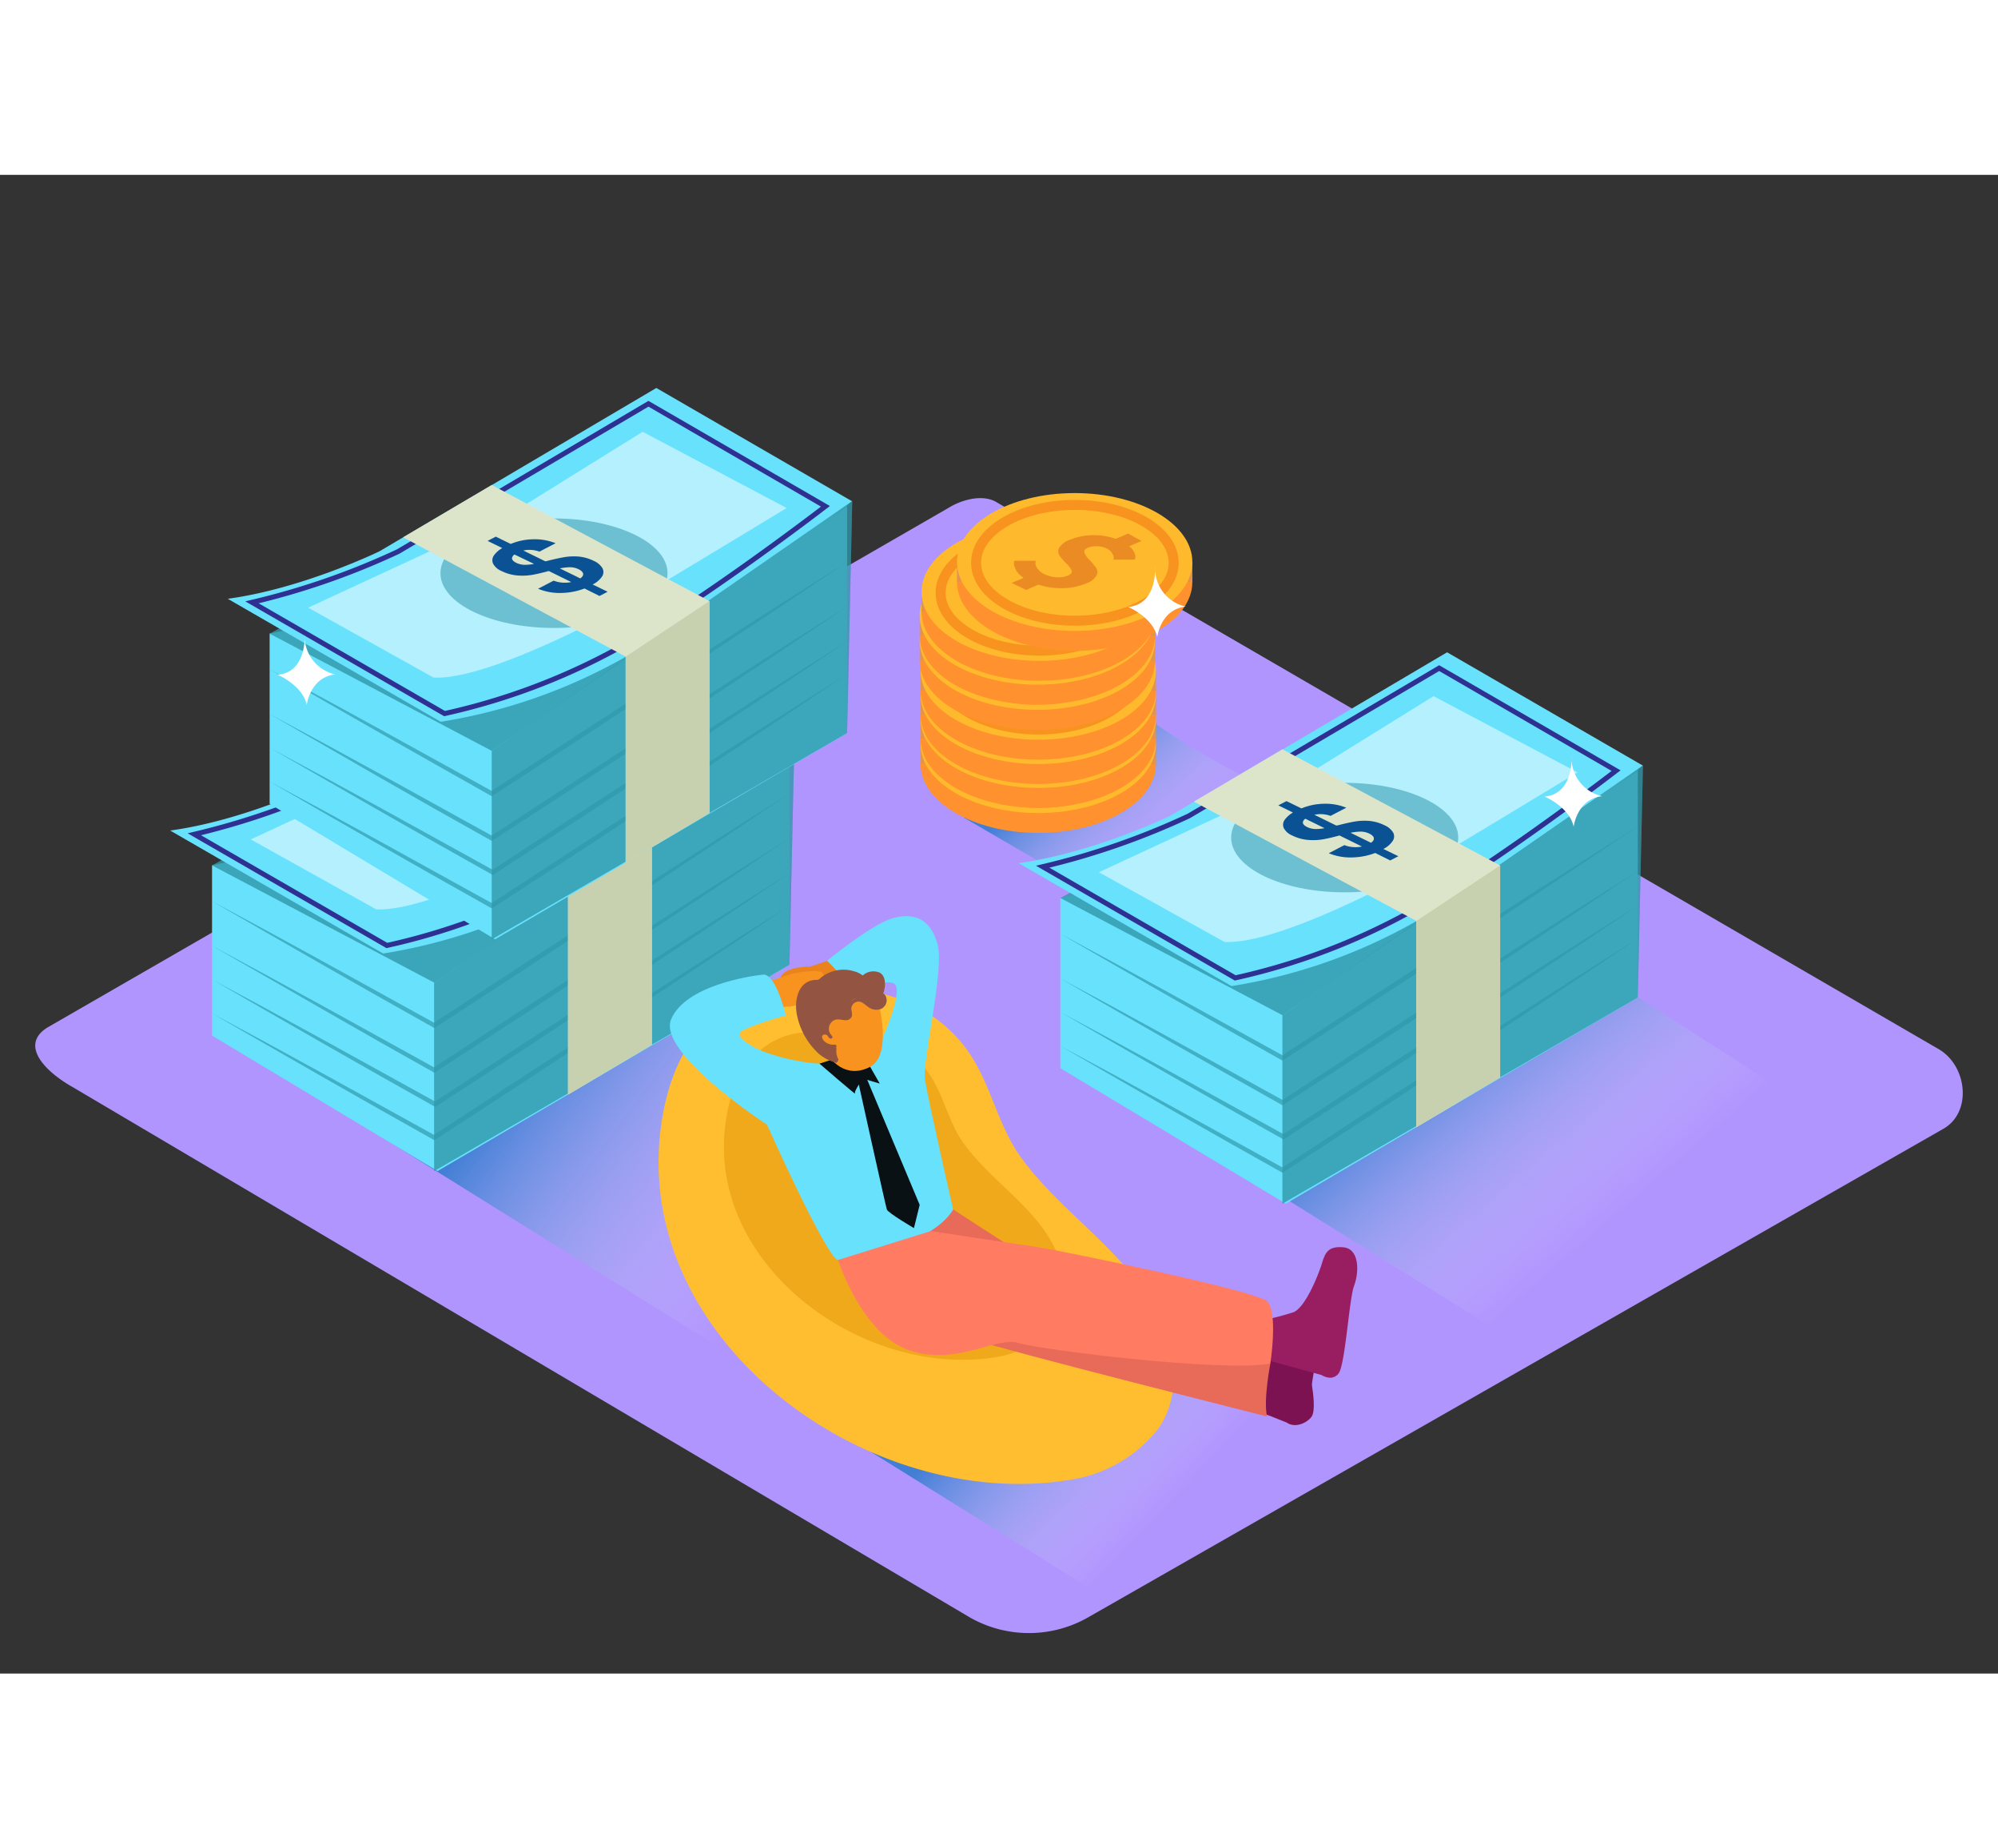 <svg xmlns="http://www.w3.org/2000/svg" xmlns:xlink="http://www.w3.org/1999/xlink" viewBox="0 0 400 300" class="styles_logo__3Jd-a" width="200" height="185"><rect x="0" y="0" width="400" height="300" fill="#333333" stroke="none"/><defs><linearGradient id="linear-gradient__qxqF1S4C" x1="232.11" y1="268.56" x2="201.59" y2="239.77" gradientUnits="userSpaceOnUse"><stop offset="0" stop-color="#fff" stop-opacity="0"/><stop offset="0.99" stop-color="#0071bc"/></linearGradient><linearGradient id="linear-gradient-2__qxqF1S4C" x1="162.85" y1="209.12" x2="109.46" y2="169.59" xmlns:xlink="http://www.w3.org/1999/xlink" xlink:href="#linear-gradient__qxqF1S4C"/><linearGradient id="linear-gradient-3__qxqF1S4C" x1="321.87" y1="210.2" x2="287.92" y2="171.08" xmlns:xlink="http://www.w3.org/1999/xlink" xlink:href="#linear-gradient__qxqF1S4C"/><linearGradient id="linear-gradient-4__qxqF1S4C" x1="237.27" y1="136.87" x2="215.6" y2="113.88" xmlns:xlink="http://www.w3.org/1999/xlink" xlink:href="#linear-gradient__qxqF1S4C"/></defs><title>PP</title><g style="isolation: isolate;"><g id="Layer_2__qxqF1S4C" data-name="Layer 2"><path d="M194.28,288.83,14.56,182.61c-5.72-3.21-10.63-8.49-5.05-11.94l180.37-104c2.71-1.68,6.82-2.78,9.57-1.18L388.11,175c5.72,3.32,6.75,12.6,1,15.93L218,288.66A23.9,23.9,0,0,1,194.28,288.83Z" fill="#b095fe"/><path d="M250.66,257c-4.05,1.24-3.65,5.41-7.81,6.24-2.54.51-3.26,6.4-5.83,6.6l-17.94,13.64-53.2-33.13,49.89-28.66,42.93,27.58C252,254.21,258.48,254.65,250.66,257Z" opacity="0.63" fill="url(#linear-gradient__qxqF1S4C)" style="mix-blend-mode: multiply;"/><path d="M191.55,201.47c-5.51,1.69-5,7.36-10.64,8.5-3.46.7-4.44,8.72-7.94,9l-24.42,18.58L76.11,192.42l67.93-39,58.45,37.55C193.39,197.62,202.2,198.21,191.55,201.47Z" opacity="0.63" fill="url(#linear-gradient-2__qxqF1S4C)" style="mix-blend-mode: multiply;"/><path d="M372.84,193.47l-57-36.62-70.58,40.55L304.05,234C327.49,221.37,349.67,206.56,372.84,193.47Z" opacity="0.63" fill="url(#linear-gradient-3__qxqF1S4C)" style="mix-blend-mode: multiply;"/><polygon points="158.05 112.55 42.45 138.23 42.45 172.3 87.59 199.42 158.05 158.12 158.05 112.55" fill="#68e1fd"/><polyline points="158.46 112.48 86.92 161.69 42.45 138.23 75.98 119.95" fill="#3099aa" opacity="0.81"/><path d="M34.07,131.25l42.64,24.62a109.52,109.52,0,0,0,37-13c19.08-10.88,45.36-31.13,45.36-31.13L119.88,89,64.45,121.73S49.12,129.21,34.07,131.25Z" fill="#68e1fd"/><path d="M38.91,132l38.54,22.26a130.66,130.66,0,0,0,35.25-13.35c17.25-9.84,41-28.14,41-28.14L118.28,92.21,68.16,121.8A149.8,149.8,0,0,1,38.91,132Z" fill="none" stroke="#2e3192" stroke-miterlimit="10"/><polygon points="86.92 161.69 86.92 199.42 158.05 158.12 159.08 111.69 86.92 161.69" fill="#3099aa" opacity="0.54"/><polygon points="86.92 161.69 86.92 199.42 158.05 158.12 159.08 111.69 86.92 161.69" fill="#3099aa" opacity="0.54"/><path d="M90.74,114.21l26.38-16.39L146,113.08s-30.1,18.22-32.38,19.49-27.32,15-38.3,14.46l-25.12-14Z" fill="#fff" opacity="0.5"/><ellipse cx="99.38" cy="126.13" rx="22.73" ry="10.96" fill="#3099aa" opacity="0.54"/><path d="M42.45,145.4q11.22,6,22.39,12.15t22.3,12.31l-.47,0,17.77-11.63,17.82-11.56,17.87-11.48q8.94-5.72,17.94-11.37-8.79,6-17.63,11.84l-17.7,11.73L105,159.06l-17.8,11.58-.23.15-.24-.13q-11.11-6.22-22.17-12.55T42.45,145.4Z" fill="#3099aa" opacity="0.68"/><path d="M42.45,154.33q11.22,6,22.39,12.15t22.3,12.31l-.47,0,17.77-11.63,17.82-11.56,17.87-11.48q8.94-5.72,17.94-11.37-8.79,6-17.63,11.84l-17.7,11.73L105,168l-17.8,11.58-.23.15-.24-.13Q75.58,173.37,64.53,167T42.45,154.33Z" fill="#3099aa" opacity="0.68"/><path d="M42.65,161.17q11.22,6,22.39,12.15t22.3,12.31l-.47,0L104.63,174l17.82-11.56L140.32,151q8.94-5.72,17.94-11.37-8.79,6-17.63,11.84l-17.7,11.73-17.75,11.65-17.8,11.58-.23.15-.24-.13q-11.11-6.22-22.17-12.55T42.65,161.17Z" fill="#3099aa" opacity="0.68"/><path d="M42.45,167.85q11.22,6,22.39,12.15t22.3,12.31l-.47,0,17.77-11.63,17.82-11.56,17.87-11.48q8.94-5.72,17.94-11.37-8.79,6-17.63,11.84l-17.7,11.73L105,181.51l-17.8,11.58-.23.15-.24-.13q-11.11-6.22-22.17-12.55T42.45,167.85Z" fill="#3099aa" opacity="0.68"/><polygon points="69.18 118.94 113.72 142.83 113.72 184.1 130.5 174.12 130.5 131.71 86.92 108.47 69.18 118.94" fill="#dce5ca"/><polygon points="113.72 142.83 130.5 131.71 130.5 174.12 113.72 184.1 113.72 142.83" fill="#c7d1b0"/><path d="M104.22,122.79a8.61,8.61,0,0,1,3.14.88,3.78,3.78,0,0,1,1.7,1.42,1.63,1.63,0,0,1-.08,1.73,4.83,4.83,0,0,1-1.86,1.59l3,1.45-1.63.85-3-1.5a13.68,13.68,0,0,1-4.48.89,11.26,11.26,0,0,1-4.82-.84l3.12-1.62a6.24,6.24,0,0,0,2,.41,5.92,5.92,0,0,0,1.52-.13l-4.49-2.21c-1.29.35-2.4.61-3.31.77a12,12,0,0,1-3,.12,8.7,8.7,0,0,1-3.16-.89,3.32,3.32,0,0,1-1.7-1.5,1.7,1.7,0,0,1,.25-1.71,5.22,5.22,0,0,1,1.6-1.38L86,119.7l1.63-.85,3,1.46a12.33,12.33,0,0,1,4.41-.93,11.19,11.19,0,0,1,4.57.79l-3.16,1.64a5.81,5.81,0,0,0-1.85-.35,5.24,5.24,0,0,0-1.38.13l4.36,2.14.2,0q2-.52,3.4-.77A11.82,11.82,0,0,1,104.22,122.79Zm1,3.54c0-.37-.32-.7-.92-1a4,4,0,0,0-1.89-.39,10.48,10.48,0,0,0-1.86.23l4.09,2c.39-.27.59-.56.58-.85m-9.87-2.07-3.85-1.89a1.09,1.09,0,0,0-.5.73c0,.33.27.64.85.93a4.07,4.07,0,0,0,1.84.4,10.22,10.22,0,0,0,1.66-.17" fill="#0a5293"/><polygon points="169.59 66.16 53.98 91.84 53.98 125.91 99.12 153.03 169.59 111.73 169.59 66.16" fill="#68e1fd"/><polyline points="169.99 66.09 98.45 115.3 53.98 91.84 87.51 73.56" fill="#3099aa" opacity="0.81"/><path d="M45.6,84.86l42.64,24.62a109.52,109.52,0,0,0,37-13c19.08-10.88,45.36-31.13,45.36-31.13l-39.2-22.69L76,75.34S60.66,82.82,45.6,84.86Z" fill="#68e1fd"/><path d="M50.45,85.57,89,107.84a130.66,130.66,0,0,0,35.25-13.35c17.25-9.84,41-28.14,41-28.14L129.82,45.82,79.7,75.41A149.8,149.8,0,0,1,50.45,85.57Z" fill="none" stroke="#2e3192" stroke-miterlimit="10"/><polygon points="98.45 115.3 98.45 153.03 169.59 111.73 170.62 65.3 98.45 115.3" fill="#3099aa" opacity="0.54"/><polygon points="98.45 115.3 98.45 153.03 169.59 111.73 170.62 65.3 98.45 115.3" fill="#3099aa" opacity="0.54"/><path d="M102.28,67.82l26.38-16.39,28.83,15.26s-30.1,18.22-32.38,19.49-27.32,15-38.3,14.46l-25.12-14Z" fill="#fff" opacity="0.5"/><ellipse cx="110.91" cy="79.74" rx="22.73" ry="10.96" fill="#3099aa" opacity="0.54"/><path d="M54,99q11.22,6,22.39,12.15t22.3,12.31l-.47,0L116,111.85l17.82-11.56,17.87-11.48q8.94-5.72,17.94-11.37-8.79,6-17.63,11.84L134.26,101,116.5,112.67,98.7,124.24l-.23.15-.24-.13Q87.12,118,76.06,111.71T54,99Z" fill="#3099aa" opacity="0.68"/><path d="M54,107.94q11.22,6,22.39,12.15t22.3,12.31l-.47,0L116,120.79l17.82-11.56,17.87-11.48q8.94-5.72,17.94-11.37-8.79,6-17.63,11.84L134.25,110,116.5,121.61,98.7,133.18l-.23.15-.24-.13Q87.11,127,76.06,120.65T54,107.94Z" fill="#3099aa" opacity="0.68"/><path d="M54.18,114.78q11.22,6,22.39,12.15t22.3,12.31l-.47,0,17.77-11.63L134,116.06l17.87-11.48q8.94-5.72,17.94-11.37-8.79,6-17.63,11.84l-17.7,11.73L116.7,128.44,98.9,140l-.23.15-.24-.13q-11.11-6.22-22.17-12.55T54.18,114.78Z" fill="#3099aa" opacity="0.68"/><path d="M54,121.45q11.22,6,22.39,12.15t22.3,12.31l-.47,0L116,134.3l17.82-11.56,17.87-11.48q8.94-5.72,17.94-11.37-8.79,6-17.63,11.84l-17.7,11.73L116.5,135.12,98.7,146.69l-.23.15-.24-.13q-11.11-6.22-22.17-12.55T54,121.45Z" fill="#3099aa" opacity="0.68"/><polygon points="80.71 72.55 125.26 96.44 125.26 137.71 142.03 127.73 142.03 85.32 98.45 62.08 80.71 72.55" fill="#dce5ca"/><polygon points="125.26 96.44 142.03 85.32 142.03 127.73 125.26 137.71 125.26 96.44" fill="#c7d1b0"/><path d="M115.75,76.4a8.61,8.61,0,0,1,3.14.88,3.78,3.78,0,0,1,1.7,1.42,1.63,1.63,0,0,1-.08,1.73A4.83,4.83,0,0,1,118.65,82l3,1.45-1.63.85-3-1.5a13.68,13.68,0,0,1-4.48.89,11.26,11.26,0,0,1-4.82-.84l3.12-1.62a6.24,6.24,0,0,0,2,.41,5.92,5.92,0,0,0,1.52-.13l-4.49-2.21c-1.29.35-2.4.61-3.31.77a12,12,0,0,1-3,.12,8.7,8.7,0,0,1-3.16-.89,3.32,3.32,0,0,1-1.7-1.5,1.7,1.7,0,0,1,.25-1.71,5.22,5.22,0,0,1,1.6-1.38l-2.93-1.44,1.63-.85,3,1.46a12.33,12.33,0,0,1,4.41-.93,11.19,11.19,0,0,1,4.57.79L108,75.42a5.81,5.81,0,0,0-1.85-.35,5.24,5.24,0,0,0-1.38.13l4.36,2.14.2,0q2-.52,3.4-.77A11.82,11.82,0,0,1,115.75,76.4Zm1,3.54c0-.37-.32-.7-.92-1a4,4,0,0,0-1.89-.39,10.48,10.48,0,0,0-1.86.23l4.09,2c.39-.27.59-.56.58-.85m-9.87-2.07L103,76a1.09,1.09,0,0,0-.5.73c0,.33.27.64.85.93a4.07,4.07,0,0,0,1.84.4,10.22,10.22,0,0,0,1.66-.17" fill="#0a5293"/><path d="M230.17,109.09l-37.25,19.55,37.94,22.1h1c14.87-8.2,24.94-14.29,35.5-20.81C253.66,122.64,242.81,118,230.17,109.09Z" opacity="0.63" fill="url(#linear-gradient-4__qxqF1S4C)" style="mix-blend-mode: multiply;"/><ellipse cx="207.86" cy="117.93" rx="23.56" ry="13.8" fill="#ff912e"/><polygon points="184.3 117.94 184.3 113.95 186.87 117.14 184.3 117.94" fill="#e0944f"/><polygon points="231.43 113.95 231.43 117.94 228.44 117.94 230.63 114.73 231.43 113.95" fill="#e0944f"/><ellipse cx="207.86" cy="113.95" rx="23.56" ry="13.8" fill="#ffb92c"/><path d="M219.82,112.1a1.84,1.84,0,0,1,.19,1l-.09.37-4.3,0a2,2,0,0,0,.08-.37,1.61,1.61,0,0,0-.26-.78,2.35,2.35,0,0,0-1-1,4.71,4.71,0,0,0-2-.53,4.36,4.36,0,0,0-1.92.3q-.9.39-.7,1a3.73,3.73,0,0,0,.92,1.35,16.38,16.38,0,0,1,1.3,1.5,1.57,1.57,0,0,1,.23,1.66,3.71,3.71,0,0,1-2.09,1.63,12.37,12.37,0,0,1-4.56.95,14.58,14.58,0,0,1-5-.7l-2.47,1.06-2.9-1.41,2.41-1a5.43,5.43,0,0,1-1.15-1,3.06,3.06,0,0,1-.57-1,3.16,3.16,0,0,1-.15-.78,1.68,1.68,0,0,1,0-.54l.08-.2h4.3a3.43,3.43,0,0,0-.1.44,1.83,1.83,0,0,0,.35,1,3.23,3.23,0,0,0,1.43,1.21,6.11,6.11,0,0,0,2.5.65,5.2,5.2,0,0,0,2.3-.37q.89-.38.67-1a3.72,3.72,0,0,0-1-1.35,13.77,13.77,0,0,1-1.32-1.49,1.54,1.54,0,0,1-.18-1.67,4,4,0,0,1,2.19-1.66,11.84,11.84,0,0,1,4.37-.86,12.63,12.63,0,0,1,4.66.73l2.47-1.06,2.7,1.47-2.47,1.06A3.52,3.52,0,0,1,219.82,112.1Z" fill="#ea8b24"/><ellipse cx="207.91" cy="114.12" rx="19.78" ry="11.59" fill="none" stroke="#f7931e" stroke-miterlimit="10" stroke-width="2"/><ellipse cx="207.86" cy="112.91" rx="23.56" ry="13.8" fill="#ff912e"/><polygon points="184.3 112.91 184.3 108.92 186.87 112.11 184.3 112.91" fill="#e0944f"/><polygon points="231.43 108.92 231.43 112.91 228.44 112.91 230.63 109.71 231.43 108.92" fill="#e0944f"/><ellipse cx="207.86" cy="108.92" rx="23.56" ry="13.8" fill="#ffb92c"/><path d="M219.82,107.07a1.84,1.84,0,0,1,.19,1l-.09.37-4.3,0a2,2,0,0,0,.08-.37,1.61,1.61,0,0,0-.26-.78,2.35,2.35,0,0,0-1-1,4.71,4.71,0,0,0-2-.53,4.36,4.36,0,0,0-1.92.3q-.9.39-.7,1a3.73,3.73,0,0,0,.92,1.35A16.38,16.38,0,0,1,212,110a1.57,1.57,0,0,1,.23,1.66,3.71,3.71,0,0,1-2.09,1.63,12.37,12.37,0,0,1-4.56.95,14.58,14.58,0,0,1-5-.7l-2.47,1.06-2.9-1.41,2.41-1a5.43,5.43,0,0,1-1.15-1,3.06,3.06,0,0,1-.57-1,3.16,3.16,0,0,1-.15-.78,1.68,1.68,0,0,1,0-.54l.08-.2h4.3a3.43,3.43,0,0,0-.1.44,1.83,1.83,0,0,0,.35,1,3.23,3.23,0,0,0,1.43,1.21,6.11,6.11,0,0,0,2.5.65,5.2,5.2,0,0,0,2.3-.37q.89-.38.67-1a3.72,3.72,0,0,0-1-1.35,13.77,13.77,0,0,1-1.32-1.49,1.54,1.54,0,0,1-.18-1.67,4,4,0,0,1,2.19-1.66,11.84,11.84,0,0,1,4.37-.86,12.63,12.63,0,0,1,4.66.73l2.47-1.06,2.7,1.47-2.47,1.06A3.52,3.52,0,0,1,219.82,107.07Z" fill="#ea8b24"/><ellipse cx="207.91" cy="109.09" rx="19.78" ry="11.59" fill="none" stroke="#f7931e" stroke-miterlimit="10" stroke-width="2"/><ellipse cx="207.86" cy="108.13" rx="23.56" ry="13.8" fill="#ff912e"/><polygon points="184.3 108.13 184.3 104.14 186.87 107.33 184.3 108.13" fill="#e0944f"/><polygon points="231.43 104.14 231.43 108.13 228.44 108.13 230.63 104.93 231.43 104.14" fill="#e0944f"/><ellipse cx="207.86" cy="104.14" rx="23.56" ry="13.8" fill="#ffb92c"/><path d="M219.82,102.3a1.84,1.84,0,0,1,.19,1l-.09.37-4.3,0a2,2,0,0,0,.08-.37,1.61,1.61,0,0,0-.26-.78,2.35,2.35,0,0,0-1-1,4.71,4.71,0,0,0-2-.53,4.36,4.36,0,0,0-1.92.3q-.9.39-.7,1a3.73,3.73,0,0,0,.92,1.35,16.38,16.38,0,0,1,1.3,1.5,1.57,1.57,0,0,1,.23,1.66,3.71,3.71,0,0,1-2.09,1.63,12.37,12.37,0,0,1-4.56.95,14.58,14.58,0,0,1-5-.7l-2.47,1.06-2.9-1.41,2.41-1a5.43,5.43,0,0,1-1.15-1,3.06,3.06,0,0,1-.57-1,3.16,3.16,0,0,1-.15-.78,1.68,1.68,0,0,1,0-.54l.08-.2h4.3a3.43,3.43,0,0,0-.1.44,1.83,1.83,0,0,0,.35,1,3.23,3.23,0,0,0,1.43,1.21,6.11,6.11,0,0,0,2.5.65,5.2,5.2,0,0,0,2.3-.37q.89-.38.67-1a3.72,3.72,0,0,0-1-1.35,13.77,13.77,0,0,1-1.32-1.49,1.54,1.54,0,0,1-.18-1.67,4,4,0,0,1,2.19-1.66,11.84,11.84,0,0,1,4.37-.86,12.63,12.63,0,0,1,4.66.73l2.47-1.06,2.7,1.47L218.79,101A3.52,3.52,0,0,1,219.82,102.3Z" fill="#ea8b24"/><ellipse cx="207.91" cy="104.31" rx="19.78" ry="11.59" fill="none" stroke="#f7931e" stroke-miterlimit="10" stroke-width="2"/><ellipse cx="207.86" cy="103.26" rx="23.56" ry="13.8" fill="#ff912e"/><polygon points="184.3 103.26 184.3 99.27 186.87 102.46 184.3 103.26" fill="#e0944f"/><polygon points="231.43 99.27 231.43 103.26 228.44 103.26 230.63 100.06 231.43 99.27" fill="#e0944f"/><ellipse cx="207.86" cy="99.27" rx="23.56" ry="13.8" fill="#ffb92c"/><path d="M219.82,97.43a1.84,1.84,0,0,1,.19,1l-.09.37-4.3,0a2,2,0,0,0,.08-.37,1.61,1.61,0,0,0-.26-.78,2.35,2.35,0,0,0-1-1,4.71,4.71,0,0,0-2-.53,4.36,4.36,0,0,0-1.92.3q-.9.39-.7,1a3.73,3.73,0,0,0,.92,1.35,16.38,16.38,0,0,1,1.3,1.5,1.57,1.57,0,0,1,.23,1.66,3.71,3.71,0,0,1-2.09,1.63,12.37,12.37,0,0,1-4.56.95,14.58,14.58,0,0,1-5-.7L198.11,105l-2.9-1.41,2.41-1a5.43,5.43,0,0,1-1.15-1,3.06,3.06,0,0,1-.57-1,3.16,3.16,0,0,1-.15-.78,1.68,1.68,0,0,1,0-.54l.08-.2h4.3a3.43,3.43,0,0,0-.1.44,1.83,1.83,0,0,0,.35,1,3.23,3.23,0,0,0,1.43,1.21,6.11,6.11,0,0,0,2.5.65,5.2,5.2,0,0,0,2.3-.37q.89-.38.67-1a3.72,3.72,0,0,0-1-1.35A13.77,13.77,0,0,1,205,98.07a1.54,1.54,0,0,1-.18-1.67,4,4,0,0,1,2.19-1.66,11.84,11.84,0,0,1,4.37-.86,12.63,12.63,0,0,1,4.66.73l2.47-1.06,2.7,1.47-2.47,1.06A3.52,3.52,0,0,1,219.82,97.43Z" fill="#ea8b24"/><ellipse cx="207.91" cy="99.44" rx="19.78" ry="11.59" fill="none" stroke="#f7931e" stroke-miterlimit="10" stroke-width="2"/><ellipse cx="207.68" cy="97.28" rx="23.56" ry="13.8" fill="#ff912e"/><polygon points="184.12 97.28 184.12 93.29 186.68 96.48 184.12 97.28" fill="#e0944f"/><polygon points="231.24 93.29 231.24 97.28 228.25 97.28 230.44 94.08 231.24 93.29" fill="#e0944f"/><ellipse cx="207.68" cy="93.29" rx="23.56" ry="13.8" fill="#ffb92c"/><path d="M219.63,91.45a1.84,1.84,0,0,1,.19,1l-.09.37-4.3,0a2,2,0,0,0,.08-.37,1.61,1.61,0,0,0-.26-.78,2.35,2.35,0,0,0-1-1,4.71,4.71,0,0,0-2-.53,4.36,4.36,0,0,0-1.92.3q-.9.39-.7,1a3.73,3.73,0,0,0,.92,1.35,16.38,16.38,0,0,1,1.3,1.5,1.57,1.57,0,0,1,.23,1.66,3.71,3.71,0,0,1-2.09,1.63,12.37,12.37,0,0,1-4.56.95,14.58,14.58,0,0,1-5-.7L197.92,99,195,97.6l2.41-1a5.43,5.43,0,0,1-1.15-1,3.06,3.06,0,0,1-.57-1,3.16,3.16,0,0,1-.15-.78,1.68,1.68,0,0,1,0-.54l.08-.2H200a3.43,3.43,0,0,0-.1.44,1.83,1.83,0,0,0,.35,1,3.23,3.23,0,0,0,1.43,1.21,6.11,6.11,0,0,0,2.5.65,5.2,5.2,0,0,0,2.3-.37q.89-.38.67-1a3.72,3.72,0,0,0-1-1.35,13.77,13.77,0,0,1-1.32-1.49,1.54,1.54,0,0,1-.18-1.67,4,4,0,0,1,2.19-1.66,11.84,11.84,0,0,1,4.37-.86,12.63,12.63,0,0,1,4.66.73l2.47-1.06,2.7,1.47-2.47,1.06A3.52,3.52,0,0,1,219.63,91.45Z" fill="#ea8b24"/><ellipse cx="207.72" cy="93.46" rx="19.78" ry="11.59" fill="none" stroke="#f7931e" stroke-miterlimit="10" stroke-width="2"/><ellipse cx="207.68" cy="92.25" rx="23.56" ry="13.8" fill="#ff912e"/><polygon points="184.12 92.25 184.12 88.27 186.68 91.45 184.12 92.25" fill="#e0944f"/><polygon points="231.24 88.27 231.24 92.25 228.25 92.25 230.44 89.05 231.24 88.27" fill="#e0944f"/><ellipse cx="207.68" cy="88.26" rx="23.56" ry="13.8" fill="#ffb92c"/><path d="M219.63,86.42a1.84,1.84,0,0,1,.19,1l-.09.37-4.3,0a2,2,0,0,0,.08-.37,1.61,1.61,0,0,0-.26-.78,2.35,2.35,0,0,0-1-1,4.71,4.71,0,0,0-2-.53,4.36,4.36,0,0,0-1.92.3q-.9.39-.7,1a3.73,3.73,0,0,0,.92,1.35,16.38,16.38,0,0,1,1.3,1.5A1.57,1.57,0,0,1,212,91a3.71,3.71,0,0,1-2.09,1.63,12.37,12.37,0,0,1-4.56.95,14.58,14.58,0,0,1-5-.7L197.92,94,195,92.57l2.41-1a5.43,5.43,0,0,1-1.15-1,3.06,3.06,0,0,1-.57-1,3.16,3.16,0,0,1-.15-.78,1.68,1.68,0,0,1,0-.54l.08-.2H200a3.43,3.43,0,0,0-.1.44,1.83,1.83,0,0,0,.35,1,3.23,3.23,0,0,0,1.43,1.21,6.11,6.11,0,0,0,2.5.65,5.2,5.2,0,0,0,2.3-.37q.89-.38.67-1a3.72,3.72,0,0,0-1-1.35,13.77,13.77,0,0,1-1.32-1.49,1.54,1.54,0,0,1-.18-1.67,4,4,0,0,1,2.19-1.66,11.84,11.84,0,0,1,4.37-.86,12.63,12.63,0,0,1,4.66.73l2.47-1.06,2.7,1.47-2.47,1.06A3.52,3.52,0,0,1,219.63,86.42Z" fill="#ea8b24"/><ellipse cx="207.72" cy="88.43" rx="19.78" ry="11.59" fill="none" stroke="#f7931e" stroke-miterlimit="10" stroke-width="2"/><ellipse cx="208.05" cy="87.47" rx="23.56" ry="13.8" fill="#ff912e"/><polygon points="184.49 87.47 184.49 83.49 187.05 86.67 184.49 87.47" fill="#e0944f"/><polygon points="231.61 83.49 231.61 87.47 228.62 87.47 230.81 84.27 231.61 83.49" fill="#e0944f"/><ellipse cx="208.05" cy="83.49" rx="23.56" ry="13.8" fill="#ffb92c"/><path d="M220,81.64a1.84,1.84,0,0,1,.19,1l-.09.37-4.3,0a2,2,0,0,0,.08-.37,1.61,1.61,0,0,0-.26-.78,2.35,2.35,0,0,0-1-1,4.71,4.71,0,0,0-2-.53,4.36,4.36,0,0,0-1.92.3q-.9.39-.7,1a3.73,3.73,0,0,0,.92,1.35,16.38,16.38,0,0,1,1.3,1.5,1.57,1.57,0,0,1,.23,1.66,3.71,3.71,0,0,1-2.09,1.63,12.37,12.37,0,0,1-4.56.95,14.58,14.58,0,0,1-5-.7l-2.47,1.06-2.9-1.41,2.41-1a5.43,5.43,0,0,1-1.15-1,3.06,3.06,0,0,1-.57-1,3.16,3.16,0,0,1-.15-.78,1.68,1.68,0,0,1,0-.54l.08-.2h4.3a3.43,3.43,0,0,0-.1.44,1.83,1.83,0,0,0,.35,1A3.23,3.23,0,0,0,202,85.86a6.11,6.11,0,0,0,2.5.65,5.2,5.2,0,0,0,2.3-.37q.89-.38.67-1a3.72,3.72,0,0,0-1-1.35,13.77,13.77,0,0,1-1.32-1.49,1.54,1.54,0,0,1-.18-1.67A4,4,0,0,1,207.24,79a11.84,11.84,0,0,1,4.37-.86,12.63,12.63,0,0,1,4.66.73l2.47-1.06,2.7,1.47L219,80.31A3.52,3.52,0,0,1,220,81.64Z" fill="#ea8b24"/><ellipse cx="208.09" cy="83.65" rx="19.78" ry="11.59" fill="none" stroke="#f7931e" stroke-miterlimit="10" stroke-width="2"/><ellipse cx="215.15" cy="81.48" rx="23.56" ry="13.8" fill="#ff912e"/><polygon points="191.59 81.48 191.59 77.5 194.15 80.68 191.59 81.48" fill="#e0944f"/><polygon points="238.71 77.5 238.71 81.48 235.72 81.48 237.91 78.28 238.71 77.5" fill="#e0944f"/><ellipse cx="215.15" cy="77.5" rx="23.56" ry="13.8" fill="#ffb92c"/><path d="M227.1,75.65a1.84,1.84,0,0,1,.19,1l-.09.37-4.3,0a2,2,0,0,0,.08-.37,1.61,1.61,0,0,0-.26-.78,2.35,2.35,0,0,0-1-1,4.71,4.71,0,0,0-2-.53,4.36,4.36,0,0,0-1.92.3q-.9.39-.7,1a3.73,3.73,0,0,0,.92,1.35,16.38,16.38,0,0,1,1.3,1.5,1.57,1.57,0,0,1,.23,1.66,3.71,3.71,0,0,1-2.09,1.63,12.37,12.37,0,0,1-4.56.95,14.58,14.58,0,0,1-5-.7l-2.47,1.06-2.9-1.41,2.41-1a5.43,5.43,0,0,1-1.15-1,3.06,3.06,0,0,1-.57-1A3.16,3.16,0,0,1,203,78a1.68,1.68,0,0,1,0-.54l.08-.2h4.3a3.43,3.43,0,0,0-.1.44,1.83,1.83,0,0,0,.35,1,3.23,3.23,0,0,0,1.43,1.21,6.11,6.11,0,0,0,2.5.65,5.2,5.2,0,0,0,2.3-.37q.89-.38.67-1a3.72,3.72,0,0,0-1-1.35,13.77,13.77,0,0,1-1.32-1.49,1.54,1.54,0,0,1-.18-1.67A4,4,0,0,1,214.34,73a11.84,11.84,0,0,1,4.37-.86,12.63,12.63,0,0,1,4.66.73l2.47-1.06,2.7,1.47-2.47,1.06A3.52,3.52,0,0,1,227.1,75.65Z" fill="#ea8b24"/><ellipse cx="215.19" cy="77.66" rx="19.78" ry="11.59" fill="none" stroke="#f7931e" stroke-miterlimit="10" stroke-width="2"/><polygon points="327.89 119.07 212.28 144.76 212.28 178.83 257.42 205.94 327.89 164.65 327.89 119.07" fill="#68e1fd"/><polyline points="328.29 119.01 256.75 168.22 212.28 144.76 245.81 126.48" fill="#3099aa" opacity="0.81"/><path d="M203.91,137.77l42.64,24.62a109.52,109.52,0,0,0,37-13c19.08-10.88,45.36-31.13,45.36-31.13l-39.2-22.69-55.43,32.73S219,135.73,203.91,137.77Z" fill="#68e1fd"/><path d="M208.75,138.49l38.54,22.26a130.66,130.66,0,0,0,35.25-13.35c17.25-9.84,41-28.14,41-28.14L288.12,98.74,238,128.33A149.8,149.8,0,0,1,208.75,138.49Z" fill="none" stroke="#2e3192" stroke-miterlimit="10"/><polygon points="256.75 168.22 256.75 205.94 327.89 164.65 328.92 118.22 256.75 168.22" fill="#3099aa" opacity="0.54"/><polygon points="256.75 168.22 256.75 205.94 327.89 164.65 328.92 118.22 256.75 168.22" fill="#3099aa" opacity="0.54"/><path d="M260.58,120.74,287,104.35l28.83,15.26s-30.1,18.22-32.38,19.49-27.32,15-38.3,14.46L220,139.6Z" fill="#fff" opacity="0.5"/><ellipse cx="269.21" cy="132.66" rx="22.73" ry="10.96" fill="#3099aa" opacity="0.54"/><path d="M212.28,151.92q11.22,6,22.39,12.15T257,176.38l-.47,0,17.77-11.63,17.82-11.56L310,141.73q8.94-5.72,17.94-11.37-8.79,6-17.63,11.84l-17.7,11.73L274.8,165.59,257,177.16l-.23.15-.24-.13q-11.11-6.22-22.17-12.55T212.28,151.92Z" fill="#3099aa" opacity="0.68"/><path d="M212.28,160.86q11.22,6,22.39,12.15T257,185.32l-.47,0,17.77-11.63,17.82-11.56L310,150.67q8.94-5.72,17.94-11.37-8.79,6-17.63,11.84l-17.7,11.73L274.8,174.52,257,186.1l-.23.15-.24-.13q-11.11-6.22-22.17-12.55T212.28,160.86Z" fill="#3099aa" opacity="0.68"/><path d="M212.48,167.69q11.22,6,22.39,12.15t22.3,12.31l-.47,0,17.77-11.63L292.28,169l17.87-11.48q8.94-5.72,17.94-11.37-8.79,6-17.63,11.84l-17.7,11.73L275,181.36l-17.8,11.58-.23.15-.24-.13q-11.11-6.22-22.17-12.55T212.48,167.69Z" fill="#3099aa" opacity="0.68"/><path d="M212.28,174.37q11.22,6,22.39,12.15T257,198.83l-.47,0,17.77-11.63,17.82-11.56L310,164.18q8.94-5.72,17.94-11.37-8.79,6-17.63,11.84l-17.7,11.73L274.8,188,257,199.61l-.23.15-.24-.13q-11.11-6.22-22.17-12.55T212.28,174.37Z" fill="#3099aa" opacity="0.68"/><polygon points="239.01 125.47 283.56 149.35 283.56 190.63 300.33 180.64 300.33 138.24 256.75 114.99 239.01 125.47" fill="#dce5ca"/><polygon points="283.56 149.35 300.33 138.24 300.33 180.64 283.56 190.63 283.56 149.35" fill="#c7d1b0"/><path d="M274.05,129.32a8.61,8.61,0,0,1,3.14.88,3.78,3.78,0,0,1,1.7,1.42,1.63,1.63,0,0,1-.08,1.73,4.83,4.83,0,0,1-1.86,1.59l3,1.45-1.63.85-3-1.5a13.68,13.68,0,0,1-4.48.89,11.26,11.26,0,0,1-4.82-.84l3.12-1.62a6.24,6.24,0,0,0,2,.41,5.92,5.92,0,0,0,1.52-.13l-4.49-2.21c-1.29.35-2.4.61-3.31.77a12,12,0,0,1-3,.12,8.7,8.7,0,0,1-3.16-.89,3.32,3.32,0,0,1-1.7-1.5,1.7,1.7,0,0,1,.25-1.71,5.22,5.22,0,0,1,1.6-1.38l-2.93-1.44,1.63-.85,3,1.46a12.33,12.33,0,0,1,4.41-.93,11.19,11.19,0,0,1,4.57.79l-3.16,1.64a5.81,5.81,0,0,0-1.85-.35,5.24,5.24,0,0,0-1.38.13l4.36,2.14.2,0q2-.52,3.4-.77A11.82,11.82,0,0,1,274.05,129.32Zm1,3.54c0-.37-.32-.7-.92-1a4,4,0,0,0-1.89-.39,10.48,10.48,0,0,0-1.86.23l4.09,2c.39-.27.59-.56.58-.85m-9.87-2.07-3.85-1.89a1.09,1.09,0,0,0-.5.73c0,.33.27.64.85.93a4.07,4.07,0,0,0,1.84.4,10.22,10.22,0,0,0,1.66-.17" fill="#0a5293"/><path d="M153.88,163.38c-2.21.34-17.55,2.67-21.31,25.5-7.24,44,41.26,79.27,82,72.28a27.65,27.65,0,0,0,16.87-9.61c3.38-4.24,4.16-10.13,3.1-15.45-3.46-17.42-20.26-25.9-30-39.22-5.15-7-6.23-15.82-11.61-22.62C183.41,162.34,168,161.23,153.88,163.38Z" fill="#ffbe30"/><path d="M159.52,171.85c-1.46.22-11.62,1.77-14.11,16.89-4.8,29.11,27.32,52.5,54.28,47.87a18.31,18.31,0,0,0,11.17-6.36A12.6,12.6,0,0,0,212.91,220c-2.29-11.54-13.42-17.15-19.89-26-3.41-4.65-4.12-10.48-7.69-15C179.08,171.16,168.84,170.43,159.52,171.85Z" fill="#efa91b"/><polygon points="257.58 249.75 251.31 247.26 253.24 237.14 259.09 235.9 257.58 249.75" fill="#7c1251"/><path d="M165.63,157.32s-3.33,1.19-3.7,1.19-6.23-.07-5.85,3.37,9.54,2.55,9.54,2.55l4.22-4.44" fill="#ea831c"/><path d="M153.83,161.48l4.69-1.56s5.7-1.23,6.26,0-1,5.3-1.57,5.43l-4.32,1-4.26.49" fill="#f7931e"/><path d="M190.87,207.12s29.08,19.1,31.93,19.37S254.32,238,254.32,238s-1.42,7.22-.66,10.54c0,0-52.4-13.2-59-15.45s-21.76-17.26-17.89-21.3S190.87,207.12,190.87,207.12Z" fill="#e86a58"/><path d="M174,177c2.38-2.25,6.35-12.3,5.38-14.62s-7.38,1.52-7.38,1.52l-6.41-6.59s8.93-7.35,13.2-8.53,7.57.2,8.93,5.33-3.11,23.18-2.54,27,5.64,26,5.64,26c-4.08,7-20.77,10.68-23.1,10.09s-14.17-27.06-14.17-27.06S131.46,175.73,134.37,169s15.72-8.62,18.35-8.91,4.61,8.16,4.61,8.16-8.39,2.36-9.17,3.44,2.91,3.83,9.9,5.34,8.54.67,8.54.67" fill="#68e1fd"/><path d="M257.58,249.75s-.54-4.79-.92-7-1.77-14.47,3.79-14.05,2,12.35,2.21,13.67.74,5.05-.08,6.21S259.37,251,257.58,249.75Z" fill="#7c1251"/><path d="M264.58,240.24s2,1.37,3.37-.26,2.13-14.95,3.14-17.61,1.12-7.38-2.13-7.69-3.71,1.29-4.38,3.43-3.29,8.76-5.73,9.6a57.72,57.72,0,0,1-6.18,1.59l.56,7.84Z" fill="#981e61"/><path d="M171.6,180.58s5.71,25.86,5.95,26.54,5.42,3.71,5.42,3.71l1.15-4.65L173.18,180.1Z" fill="#091114"/><path d="M164.06,177.91s7.46,6.45,7.13,6,1.59-3,1.59-3l3.35,1-3.83-6.7" fill="#091114"/><path d="M175.9,165.9s2.82,10.44-1.84,12.73-7.93-1.12-9.35-4.24-.87-10.42,5.15-11.17C175.11,162.58,175.9,165.9,175.9,165.9Z" fill="#f7931e"/><path d="M176.81,163.92c.49-1.28.7-3.55-.78-4.26a3.19,3.19,0,0,0-3.32.61,4.57,4.57,0,0,0-1.79-.86,7.19,7.19,0,0,0-6.81,1.49,1,1,0,0,1-.28.2,1.19,1.19,0,0,1-.44.05c-3.66.06-4.46,4.26-3.82,7.12A14.37,14.37,0,0,0,164,176a8.74,8.74,0,0,0,3.32,1.71.27.27,0,0,0,.35-.29.35.35,0,0,0,.11-.49,3.38,3.38,0,0,1-.32-2,.31.31,0,0,0-.09-.27.33.33,0,0,0-.27-.56,2.56,2.56,0,0,1-2.15-.76c-.34-.36-.62-1.06,0-1.24a.79.79,0,0,1,.72.2,2.67,2.67,0,0,0,.35.48.33.33,0,0,0,.18.1c.25.08.57-.12.41-.41a2.74,2.74,0,0,0-.4-.55,1.94,1.94,0,0,1,.35-2.4c.86-.77,1.65-.35,2.64-.31a1.26,1.26,0,0,0,1.38-.91,4.82,4.82,0,0,0-.15-1.24,1.51,1.51,0,0,1,.93-1.47c1-.41,1.73.48,2.49,1a2.68,2.68,0,0,0,2.25.46,1.89,1.89,0,0,0,1-3A.32.32,0,0,0,176.81,163.92Zm-6.34,1.48A1,1,0,0,1,171,165a.89.89,0,0,0,.19-.11l.06,0,.1,0A2.15,2.15,0,0,0,170.47,165.4Zm5.9-2.21,0,0a3,3,0,0,0,.13-.34C176.42,162.95,176.4,163.07,176.37,163.19Z" fill="#935542"/><path d="M167.76,217.21s4.8,15,14.37,18.12,17.29-2.87,21.76-1.5,40.92,5.89,50.43,4.12c0,0,1.61-10.32-.66-12.48s-42.12-10.29-46-10.84-21.29-3.21-21.29-3.21" fill="#ff7b61"/><path d="M231.26,78.42s.49,7.6-5.42,8.07c0,0,5,2.08,5.84,6.06,0,0,.62-5.56,5.7-6.13A7.82,7.82,0,0,1,231.26,78.42Z" fill="#fff"/><path d="M61,92s.49,7.6-5.42,8.07c0,0,5,2.08,5.84,6.06,0,0,.62-5.56,5.7-6.13A7.82,7.82,0,0,1,61,92Z" fill="#fff"/><path d="M314.63,116.37s.49,7.6-5.42,8.07c0,0,5,2.08,5.84,6.06,0,0,.62-5.56,5.7-6.13A7.82,7.82,0,0,1,314.63,116.37Z" fill="#fff"/></g></g></svg>